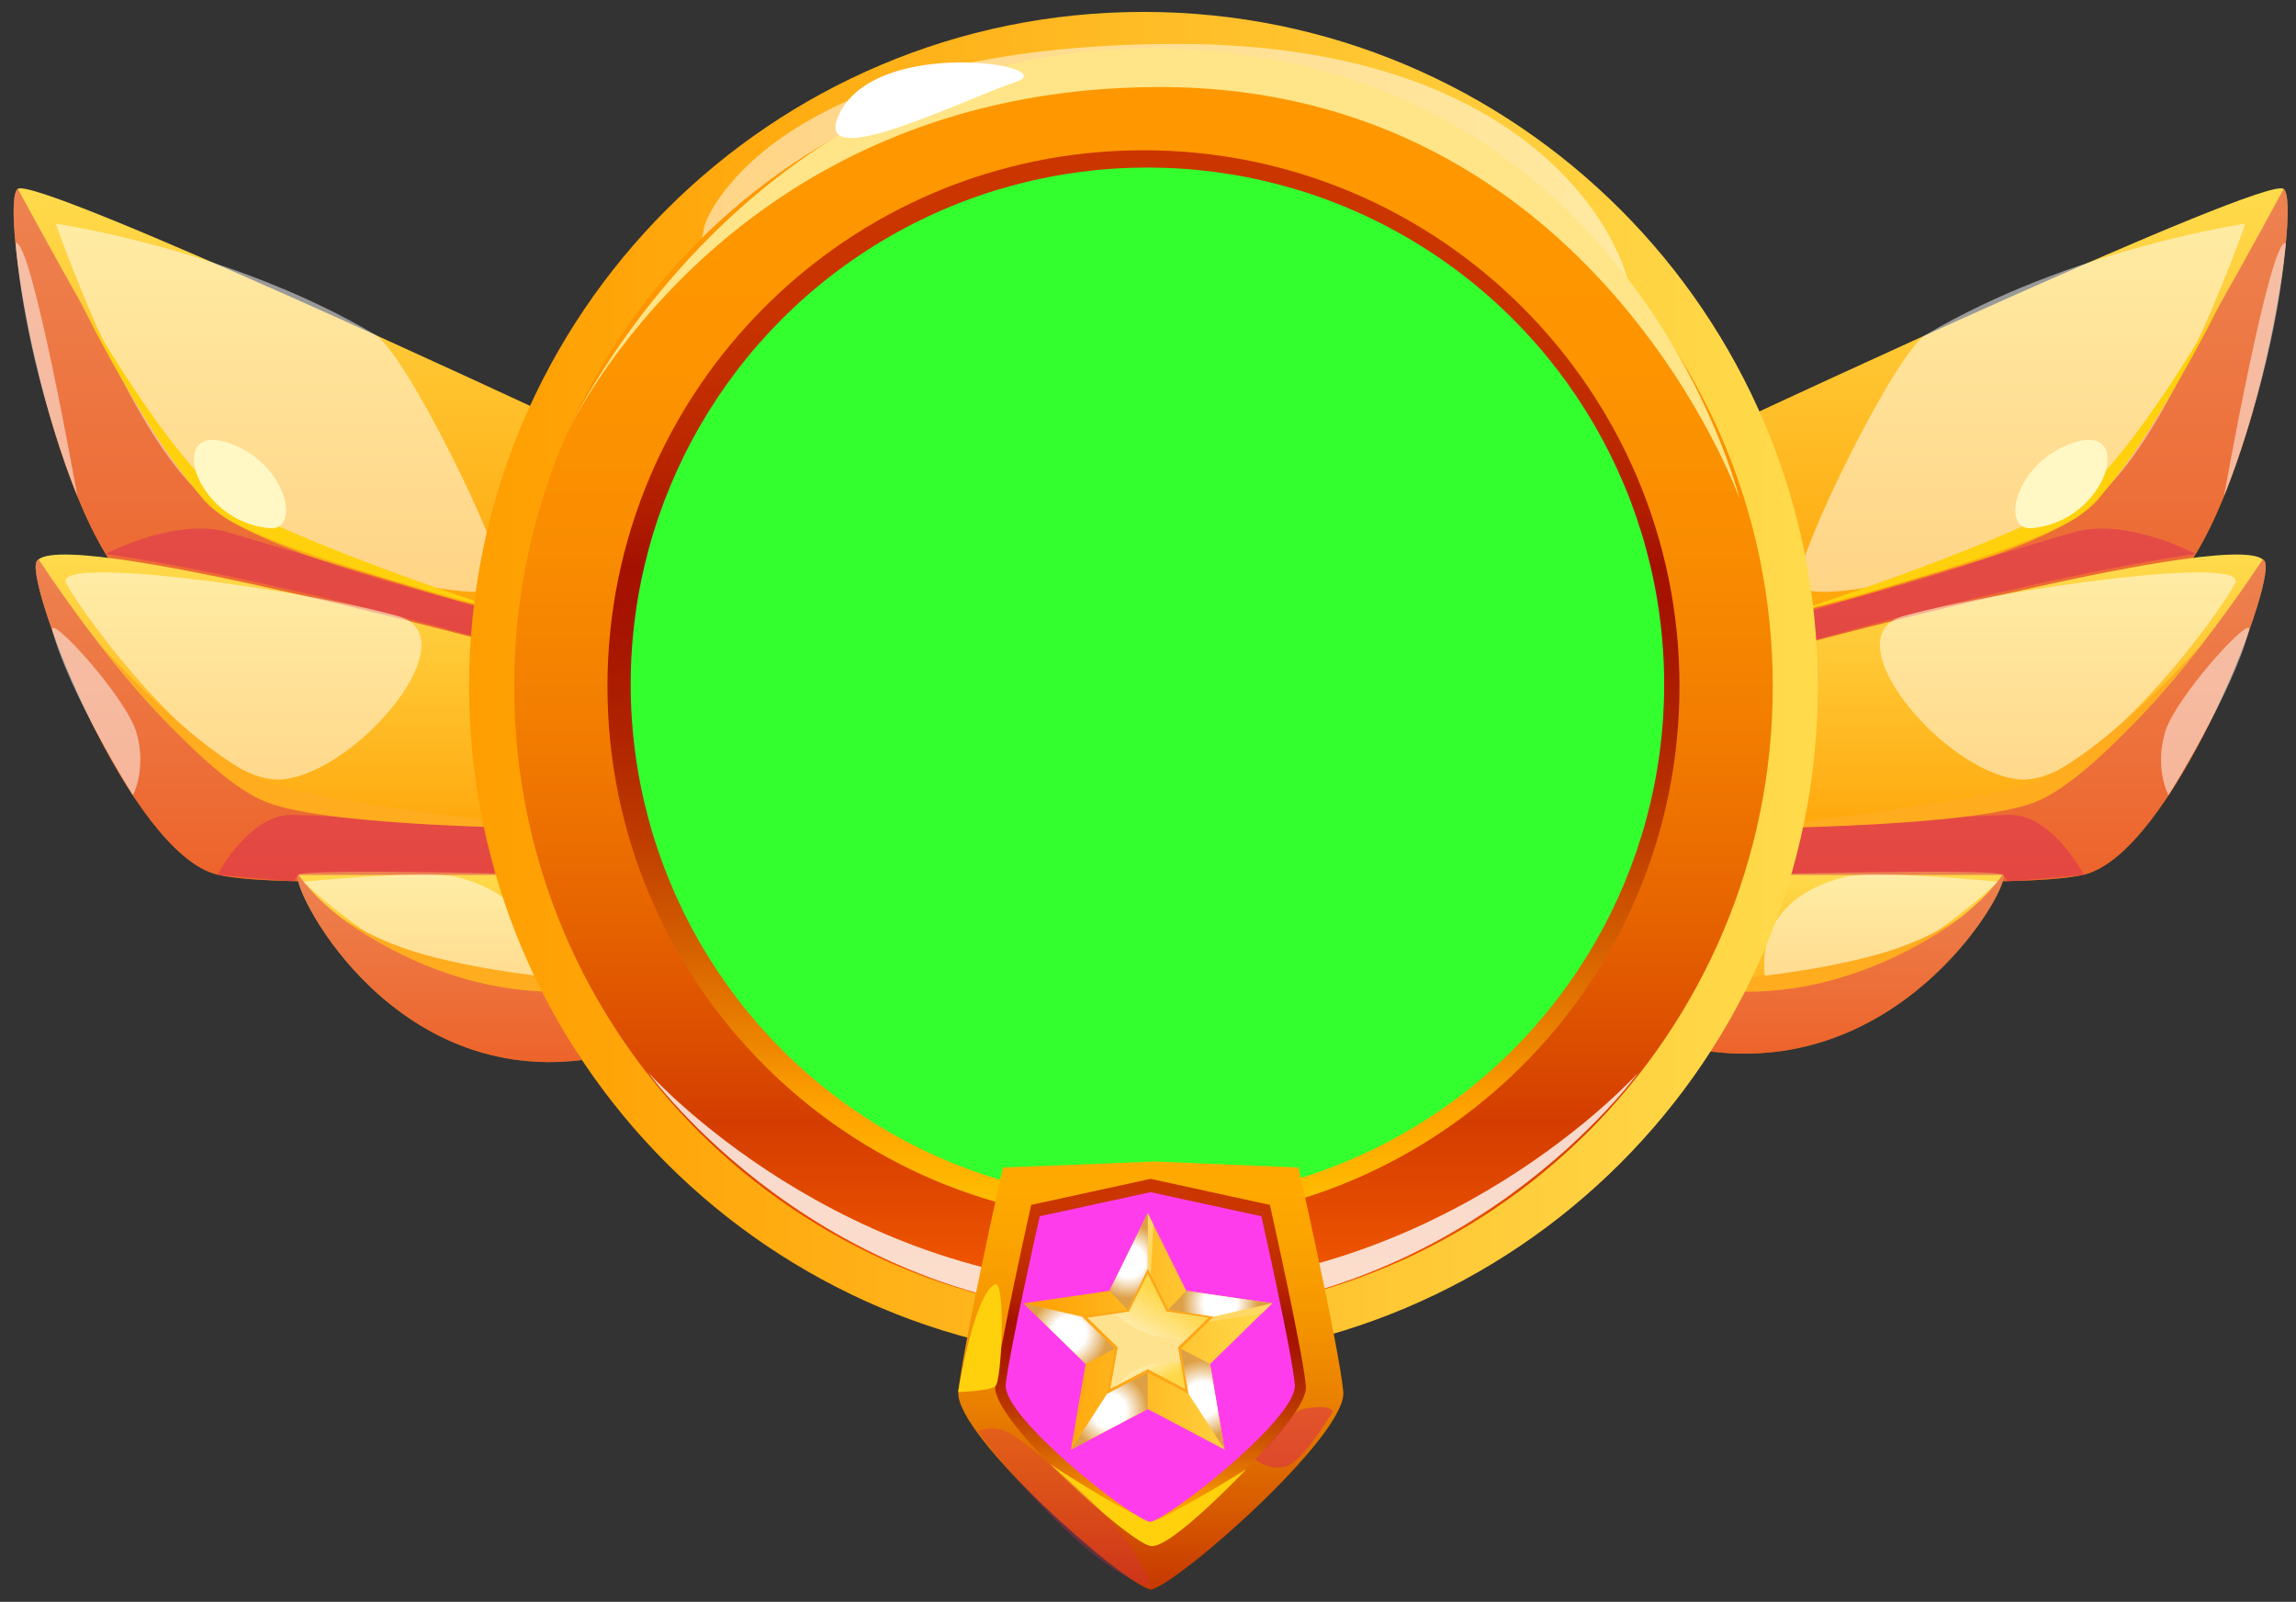 <?xml version="1.0" encoding="utf-8"?>
<!-- Generator: Adobe Illustrator 27.7.0, SVG Export Plug-In . SVG Version: 6.00 Build 0)  -->
<svg version="1.1" xmlns="http://www.w3.org/2000/svg" xmlns:xlink="http://www.w3.org/1999/xlink" x="0px" y="0px"
	 viewBox="0 0 810 565" style="enable-background:new 0 0 810 565;" xml:space="preserve">
<rect x="0" y="0" width="810" height="565" fill="#333333" stroke="none"/>
<style type="text/css">
	.st0{fill:url(#SVGID_1_);}
	.st1{opacity:0.5;fill:#DC2B56;}
	.st2{fill:url(#SVGID_00000042708676273099713370000013387532797842637478_);}
	.st3{fill:url(#SVGID_00000061471831998074296390000005757923363107682186_);}
	.st4{opacity:0.5;fill:#FFFFFF;}
	.st5{fill:#FFD10D;}
	.st6{fill:#FFAC1F;}
	.st7{fill:#FFF8C5;}
	.st8{fill:url(#SVGID_00000070104376862211846590000011113934581700435097_);}
	.st9{fill:url(#SVGID_00000097473918214389195530000015708070740653546169_);}
	.st10{fill:url(#SVGID_00000017484643896156026770000000389720170559064473_);}
	.st11{fill:url(#SVGID_00000068657768872799973780000014748609448709079972_);}
	.st12{fill:url(#SVGID_00000146490253429695306720000007194069556880983950_);}
	.st13{fill:#FFE587;}
	.st14{fill:#FFFFFF;}
	.st15{opacity:0.8;fill:#FFFFFF;}
	.st16{fill:url(#SVGID_00000038390962102665162410000016454618904552306339_);}
	.st17{fill:#33FF2E;}
	.st18{fill:url(#SVGID_00000123430169651155865970000010837060239544788395_);}
	.st19{fill:url(#SVGID_00000052065322239719310350000014272689045481429679_);}
	.st20{opacity:0.3;fill:#DC2B56;}
	.st21{opacity:0.1;}
	.st22{fill:#FF3CEC;}
	.st23{fill:url(#XMLID_00000151517589460684167060000006738383877282491547_);}
	.st24{fill:#FFD864;}
	.st25{fill:#FFA615;}
	.st26{fill:#FFE28E;}
	.st27{fill:url(#XMLID_00000067950595801083060230000007292821773347655322_);}
	.st28{fill:url(#XMLID_00000051344615045932970270000006858458651460183466_);}
	.st29{fill:url(#XMLID_00000110436460262582260230000018435674790279678910_);}
	.st30{fill:url(#XMLID_00000046328214234428248970000003662997540864225466_);}
	.st31{fill:url(#XMLID_00000149369980303760556630000001792971941818399410_);}
	.st32{opacity:0.5;fill:url(#XMLID_00000055689912707543294270000014665541554770073250_);}
	.st33{opacity:0.5;fill:url(#XMLID_00000175303143851361371120000017657469896566429356_);}
</style>
<g id="pin">
	<g>
		<g>
			<g>
				
					<linearGradient id="SVGID_1_" gradientUnits="userSpaceOnUse" x1="1820.397" y1="238.798" x2="1820.397" y2="66.435" gradientTransform="matrix(-1 0 0 1 1920 0)">
					<stop  offset="0" style="stop-color:#FF9E00"/>
					<stop  offset="1" style="stop-color:#FFDB4C"/>
				</linearGradient>
				<path class="st0" d="M51.7,212.2c33.3,23,142.7,26.6,142.7,26.6v-92.2c0,0-181-84.5-188.1-80C-0.9,71.3,18.5,189.3,51.7,212.2z"
					/>
				<path class="st1" d="M51.7,212.2c33.3,23,142.7,26.6,142.7,26.6v-19.1c0,0-104.2-22-122.5-43.3C53.8,155,6.3,66.6,6.3,66.6
					C-0.9,71.3,18.5,189.3,51.7,212.2z"/>
				
					<linearGradient id="SVGID_00000092415286747792087160000005527000332968628886_" gradientUnits="userSpaceOnUse" x1="1816.538" y1="310.986" x2="1816.538" y2="195.623" gradientTransform="matrix(-1 0 0 1 1920 0)">
					<stop  offset="0" style="stop-color:#FF9E00"/>
					<stop  offset="1" style="stop-color:#FFDB4C"/>
				</linearGradient>
				<path style="fill:url(#SVGID_00000092415286747792087160000005527000332968628886_);" d="M76.7,308.5c22.7,5.5,117.7,0,117.7,0
					v-76.4c0,0-167-45.8-180.8-34.8c-0.4,0.3-0.7,0.6-0.8,1C9.4,207.3,45.8,301.1,76.7,308.5z"/>
				<path class="st1" d="M76.7,308.5c22.7,5.5,117.7,0,117.7,0v-16.4c0,0-60.3,1.1-99.9-11.6c-31.5-10.1-70.7-68-80.9-83.2
					c-0.4,0.3-0.7,0.6-0.8,1C9.4,207.3,45.8,301.1,76.7,308.5z"/>
				
					<linearGradient id="SVGID_00000139280214012113705840000009767591319486217896_" gradientUnits="userSpaceOnUse" x1="1764.874" y1="374.661" x2="1764.874" y2="307.533" gradientTransform="matrix(-1 0 0 1 1920 0)">
					<stop  offset="0" style="stop-color:#FF9E00"/>
					<stop  offset="1" style="stop-color:#FFDB4C"/>
				</linearGradient>
				<path style="fill:url(#SVGID_00000139280214012113705840000009767591319486217896_);" d="M205.3,373.9c0,0-7.2-10-8.3-22.2
					c-1.3-13.1-2.6-29.9-2.6-43.2c0,0-85.7-2.3-89.2,0C101.6,310.8,135.7,382.5,205.3,373.9z"/>
				<path class="st1" d="M205.3,373.9c0,0-7.2-10-8.3-22.2l-2.6-2.8c0,0-63.1-4-89.2-40.5C101.6,310.8,135.7,382.5,205.3,373.9z"/>
				<path class="st1" d="M194.4,232.2l0.4-10.1c0,0-96.2-29.1-114.6-34.4c-18.4-5.3-43,7.7-43,7.7S93.1,202.5,194.4,232.2z"/>
				<path class="st1" d="M194.4,308.5v-16.4c0,0-75.4-4.2-90.9-4.7c-15.5-0.6-26.8,21.2-26.8,21.2l26.8,2.3l1.7-2.3H194.4z"/>
				<path class="st4" d="M140.1,217.2c26.4,7.1-14,55.3-40.5,57.7c-26.5,2.4-71.6-59.6-76.3-69.3
					C18.6,195.8,104.3,207.5,140.1,217.2z"/>
				<path class="st4" d="M132.4,118.1c10.6,6.3,45.2,76.3,44.9,87.4s-82.8-7.7-108.6-33.3c-25.8-25.6-49-93.3-49-93.3
					S81.4,87.8,132.4,118.1z"/>
				<path class="st4" d="M161,309.3c32.8,8.3,28.8,33.1,27.9,36.6c-0.9,3.5-36.3-2-53.3-12.8S107,311,107,311S150.6,306.7,161,309.3
					z"/>
				<path class="st4" d="M18.5,222.5c-1.9-7.1,26.2,23.5,29.7,36.1c3.6,12.7-1.3,21.9-1.3,21.9S24.4,244.6,18.5,222.5z"/>
				<path class="st4" d="M5.5,85.8C11,83.3,27.3,175,27.3,175S9.5,132.2,5.5,85.8z"/>
				<path class="st5" d="M182.3,217c0,0-83.8-27.3-103.6-41.9c-19.8-14.6-50.3-68.5-50.3-68.5s30.9,62.7,50.9,75.9
					C99.2,195.6,182.3,217,182.3,217z"/>
				<path class="st6" d="M194.4,292.1c0,0-70.2-7.7-95.9-14.8C72.8,270.2,34.9,227,34.9,227s36.2,47,59,55.9
					C116.7,291.9,194.4,292.1,194.4,292.1z"/>
				<path class="st6" d="M196.4,344.9c0,0-24.7-2.1-46.7-8.2c-22-6.1-33.7-16.3-33.7-16.3s34,29.7,80.3,29.4V344.9z"/>
				<path class="st7" d="M95.3,186.3c11,0.9,5.9-23.6-15.4-30.3S68.8,184.2,95.3,186.3z"/>
			</g>
			<g>
				
					<linearGradient id="SVGID_00000033349145243201348690000003945388465955220152_" gradientUnits="userSpaceOnUse" x1="-236.781" y1="238.798" x2="-236.781" y2="66.435" gradientTransform="matrix(1 0 0 1 949.064 0)">
					<stop  offset="0" style="stop-color:#FF9E00"/>
					<stop  offset="1" style="stop-color:#FFDB4C"/>
				</linearGradient>
				<path style="fill:url(#SVGID_00000033349145243201348690000003945388465955220152_);" d="M760.2,212.2
					c-33.3,23-142.7,26.6-142.7,26.6v-92.2c0,0,181-84.5,188.1-80C812.7,71.3,793.4,189.3,760.2,212.2z"/>
				<path class="st1" d="M760.2,212.2c-33.3,23-142.7,26.6-142.7,26.6v-19.1c0,0,104.2-22,122.5-43.3
					c18.2-21.3,65.6-109.7,65.6-109.7C812.7,71.3,793.4,189.3,760.2,212.2z"/>
				
					<linearGradient id="SVGID_00000144326663422605217690000008555144603337946752_" gradientUnits="userSpaceOnUse" x1="-240.64" y1="310.986" x2="-240.64" y2="195.623" gradientTransform="matrix(1 0 0 1 949.064 0)">
					<stop  offset="0" style="stop-color:#FF9E00"/>
					<stop  offset="1" style="stop-color:#FFDB4C"/>
				</linearGradient>
				<path style="fill:url(#SVGID_00000144326663422605217690000008555144603337946752_);" d="M735.2,308.5
					c-22.7,5.5-117.7,0-117.7,0v-76.4c0,0,167-45.8,180.8-34.8c0.4,0.3,0.7,0.6,0.8,1C802.5,207.3,766.1,301.1,735.2,308.5z"/>
				<path class="st1" d="M735.2,308.5c-22.7,5.5-117.7,0-117.7,0v-16.4c0,0,60.3,1.1,99.9-11.6c31.5-10.1,70.7-68,80.9-83.2
					c0.4,0.3,0.7,0.6,0.8,1C802.5,207.3,766.1,301.1,735.2,308.5z"/>
				
					<linearGradient id="SVGID_00000053546668883949325820000018187101428796890501_" gradientUnits="userSpaceOnUse" x1="-293.813" y1="371.689" x2="-293.813" y2="307.533" gradientTransform="matrix(1 0 0 1 949.064 0)">
					<stop  offset="0" style="stop-color:#FF9E00"/>
					<stop  offset="1" style="stop-color:#FFDB4C"/>
				</linearGradient>
				<path style="fill:url(#SVGID_00000053546668883949325820000018187101428796890501_);" d="M603.5,370.9c0,0,1.2-9,2.3-21.2
					c1.3-13.1,11.6-27.9,11.6-41.2c0,0,85.7-2.3,89.2,0C710.3,310.8,673.2,379.5,603.5,370.9z"/>
				<path class="st1" d="M603.5,370.9c0,0,1.2-9,2.3-21.2l11.6-0.8c0,0,63.1-4,89.2-40.5C710.3,310.8,673.2,379.5,603.5,370.9z"/>
				<path class="st1" d="M617.5,232.2l-0.4-10.1c0,0,96.2-29.1,114.6-34.4c18.4-5.3,43,7.7,43,7.7S718.8,202.5,617.5,232.2z"/>
				<path class="st1" d="M617.5,308.5v-16.4c0,0,75.4-4.2,90.9-4.7c15.5-0.6,26.8,21.2,26.8,21.2l-26.8,2.3l-1.7-2.3H617.5z"/>
				<path class="st4" d="M671.8,217.2c-26.4,7.1,14,55.3,40.5,57.7c26.5,2.4,71.6-59.6,76.3-69.3
					C793.3,195.8,707.5,207.5,671.8,217.2z"/>
				<path class="st4" d="M679.4,118.1c-10.6,6.3-45.2,76.3-44.9,87.4c0.3,11.1,82.8-7.7,108.6-33.3c25.8-25.6,49-93.3,49-93.3
					S730.5,87.8,679.4,118.1z"/>
				<path class="st4" d="M650.9,309.3c-32.8,8.3-28.8,33.1-27.9,36.6c0.9,3.5,36.3-2,53.3-12.8s28.5-22.1,28.5-22.1
					S661.3,306.7,650.9,309.3z"/>
				<path class="st4" d="M793.4,222.5c1.9-7.1-26.2,23.5-29.7,36.1c-3.6,12.7,1.3,21.9,1.3,21.9S787.5,244.6,793.4,222.5z"/>
				<path class="st4" d="M806.4,85.8c-5.5-2.5-21.8,89.2-21.8,89.2S802.4,132.2,806.4,85.8z"/>
				<path class="st5" d="M629.6,217c0,0,83.8-27.3,103.6-41.9c19.8-14.6,50.3-68.5,50.3-68.5s-30.9,62.7-50.9,75.9
					C712.6,195.6,629.6,217,629.6,217z"/>
				<path class="st6" d="M617.5,292.1c0,0,70.2-7.7,95.9-14.8C739.1,270.2,777,227,777,227s-36.2,47-59,55.9
					C695.1,291.9,617.5,292.1,617.5,292.1z"/>
				<path class="st6" d="M615.5,344.9c0,0,24.7-2.1,46.7-8.2c22-6.1,33.7-16.3,33.7-16.3s-34,29.7-80.3,29.4V344.9z"/>
				<path class="st7" d="M716.6,186.3c-11,0.9-5.9-23.6,15.4-30.3C753.4,149.3,743.1,184.2,716.6,186.3z"/>
			</g>
			<g>
				
					<linearGradient id="SVGID_00000101811163552371342320000000046166491076678276_" gradientUnits="userSpaceOnUse" x1="165.502" y1="242.111" x2="641.275" y2="242.111">
					<stop  offset="0" style="stop-color:#FF9E00"/>
					<stop  offset="1" style="stop-color:#FFDB4C"/>
				</linearGradient>
				<path style="fill:url(#SVGID_00000101811163552371342320000000046166491076678276_);" d="M403.4,4.2
					C272,4.2,165.5,110.7,165.5,242.1S272,480,403.4,480c131.4,0,237.9-106.5,237.9-237.9S534.8,4.2,403.4,4.2z M403.4,421.8
					c-99.3,0-179.7-80.5-179.7-179.7S304.1,62.4,403.4,62.4c99.2,0,179.7,80.5,179.7,179.7S502.6,421.8,403.4,421.8z"/>
				<path class="st4" d="M248.4,80.2c-3.5,16.5-6.4,56.7,25.8,31.4c32.1-25.3,57-53.1,135.1-53.6c78.1-0.5,124.7,52,148.9,87.8
					c24.2,35.8,13.9-33.7,16.7-40.2c2.8-6.5-21.5-90.1-159.6-90.1S249.8,73.5,248.4,80.2z"/>
				
					<linearGradient id="SVGID_00000045620269385193950020000004476215367373370555_" gradientUnits="userSpaceOnUse" x1="403.389" y1="464.127" x2="403.389" y2="20.095">
					<stop  offset="0" style="stop-color:#F75C00"/>
					<stop  offset="0.154" style="stop-color:#D43D00"/>
					<stop  offset="0.195" style="stop-color:#D94800"/>
					<stop  offset="0.323" style="stop-color:#E76500"/>
					<stop  offset="0.46" style="stop-color:#F27C00"/>
					<stop  offset="0.608" style="stop-color:#F98C00"/>
					<stop  offset="0.774" style="stop-color:#FE9500"/>
					<stop  offset="1" style="stop-color:#FF9800"/>
				</linearGradient>
				<path style="fill:url(#SVGID_00000045620269385193950020000004476215367373370555_);" d="M403.4,20.1c-122.6,0-222,99.4-222,222
					s99.4,222,222,222c122.6,0,222-99.4,222-222S526,20.1,403.4,20.1z M403.4,421.8c-99.3,0-179.7-80.5-179.7-179.7
					S304.1,62.4,403.4,62.4c99.2,0,179.7,80.5,179.7,179.7S502.6,421.8,403.4,421.8z"/>
				<path class="st13" d="M200.2,152.6c0,0,56.1-121.9,209-121.9s204.5,145.2,204.5,145.2s-38.5-155.8-204-158.8
					C263.5,14.5,200.2,152.6,200.2,152.6z"/>
				<path class="st14" d="M296,40.4c-10.2,21.8,44.4-5.6,62.4-11.5C375.5,23.1,309,12.5,296,40.4z"/>
				<path class="st15" d="M228.7,378.3c0,0,67.8,75.9,174.6,75.9S578,378.3,578,378.3s-61.5,85.8-174.7,85.8
					S228.7,378.3,228.7,378.3z"/>
				
					<linearGradient id="SVGID_00000140711905557565647120000008890700394138206898_" gradientUnits="userSpaceOnUse" x1="403.389" y1="431.244" x2="403.389" y2="52.978">
					<stop  offset="0" style="stop-color:#FFC200"/>
					<stop  offset="0.109" style="stop-color:#FFA200"/>
					<stop  offset="0.168" style="stop-color:#ED8500"/>
					<stop  offset="0.266" style="stop-color:#D35C00"/>
					<stop  offset="0.361" style="stop-color:#BE3B00"/>
					<stop  offset="0.453" style="stop-color:#B02400"/>
					<stop  offset="0.538" style="stop-color:#A71600"/>
					<stop  offset="0.612" style="stop-color:#A41100"/>
					<stop  offset="0.661" style="stop-color:#B01D00"/>
					<stop  offset="0.747" style="stop-color:#BF2B00"/>
					<stop  offset="0.848" style="stop-color:#C83300"/>
					<stop  offset="1" style="stop-color:#CB3600"/>
				</linearGradient>
				<path style="fill:url(#SVGID_00000140711905557565647120000008890700394138206898_);" d="M403.4,53
					c-104.5,0-189.1,84.7-189.1,189.1s84.6,189.1,189.1,189.1c104.4,0,189.1-84.7,189.1-189.1S507.8,53,403.4,53z M403.4,421.8
					c-99.3,0-179.7-80.5-179.7-179.7S304.1,62.4,403.4,62.4c99.2,0,179.7,80.5,179.7,179.7S502.6,421.8,403.4,421.8z"/>
			</g>
		</g>
	</g>
</g>
<g id="fonto_x5F_pin">
	<circle class="st17" cx="404.8" cy="241.4" r="182.3"/>
</g>
<g id="micropin">
	
		<linearGradient id="SVGID_00000134933535792493350250000004775882578698581120_" gradientUnits="userSpaceOnUse" x1="1514.057" y1="560.691" x2="1514.057" y2="409.72" gradientTransform="matrix(-1 0 0 1 1920 0)">
		<stop  offset="0" style="stop-color:#C63800"/>
		<stop  offset="0.198" style="stop-color:#D85C00"/>
		<stop  offset="0.424" style="stop-color:#E97E00"/>
		<stop  offset="0.639" style="stop-color:#F59600"/>
		<stop  offset="0.836" style="stop-color:#FCA500"/>
		<stop  offset="1" style="stop-color:#FFAA00"/>
	</linearGradient>
	<path style="fill:url(#SVGID_00000134933535792493350250000004775882578698581120_);" d="M353.8,411.8l53.5-2.1l50.8,2.1
		c0,0,14.4,63.9,15.8,79.1c1.4,15.3-58.4,68-67.9,69.8c-9.5-1.8-69.3-54.5-67.9-69.8C339.5,475.7,353.8,411.8,353.8,411.8z"/>
	
		<linearGradient id="SVGID_00000175282056251469958550000015603306044803071622_" gradientUnits="userSpaceOnUse" x1="1514.057" y1="545.269" x2="1514.057" y2="415.86" gradientTransform="matrix(-1 0 0 1 1920 0)">
		<stop  offset="0" style="stop-color:#FFC200"/>
		<stop  offset="0.109" style="stop-color:#FFA200"/>
		<stop  offset="0.168" style="stop-color:#ED8500"/>
		<stop  offset="0.266" style="stop-color:#D35C00"/>
		<stop  offset="0.361" style="stop-color:#BE3B00"/>
		<stop  offset="0.453" style="stop-color:#B02400"/>
		<stop  offset="0.538" style="stop-color:#A71600"/>
		<stop  offset="0.612" style="stop-color:#A41100"/>
		<stop  offset="0.661" style="stop-color:#B01D00"/>
		<stop  offset="0.747" style="stop-color:#BF2B00"/>
		<stop  offset="0.848" style="stop-color:#C83300"/>
		<stop  offset="1" style="stop-color:#CB3600"/>
	</linearGradient>
	<path style="fill:url(#SVGID_00000175282056251469958550000015603306044803071622_);" d="M363.8,425l42.1-9.2L448,425
		c0,0,11.6,51.6,12.7,63.9c1.1,12.3-47.2,54.9-54.8,56.3c-7.7-1.4-56-44-54.8-56.3C352.2,476.6,363.8,425,363.8,425z"/>
	<path class="st5" d="M439.6,518.3c0,0-27.5,17-32.4,18c-5,1-36.8-19.9-36.8-19.9s28.6,27.7,35.6,28.9
		C412.9,546.5,439.6,518.3,439.6,518.3z"/>
	<path class="st20" d="M405.9,559.8c0,0-1.8-8.6-11-19.8c-9.2-11.3-34.8-33.2-40-35.2c-5.2-2.1-10.1,0-10.1,0S381,552.8,405.9,559.8
		z"/>
	<path class="st1" d="M470.3,497.7c-2-2.7-12.3-0.9-13.3,0.6c-1.1,1.5-14.1,16.6-14.1,16.6s7,5.1,12.7,1.4
		C461.3,512.7,470.3,497.7,470.3,497.7z"/>
	<path class="st21" d="M454.2,489.6c-1.3-4.2-84.4,2.4-88.3,4.1c-3.9,1.8,24.5,38.4,41.3,37.1C424,529.6,456,495.2,454.2,489.6z"/>
	<path class="st5" d="M351.1,453c3.7-1.6,2.4,34.3,0,36c-2.4,1.7-13.1,2-13.1,2S343.7,456.1,351.1,453z"/>
</g>
<g id="fondo_x5F_estrellita">
	<path class="st22" d="M366.8,429l39.1-8.5l39.1,8.5c0,0,10.8,47.9,11.8,59.4c1.1,11.5-43.9,47-51,48.4c-7.1-1.3-52-36.9-51-48.4
		C356,476.9,366.8,429,366.8,429z"/>
</g>
<g id="estrella">
	<g id="XMLID_00000019647025421324081090000003721080440391633040_">
		
			<linearGradient id="XMLID_00000134944027025651311760000000524017573623398283_" gradientUnits="userSpaceOnUse" x1="361.083" y1="469.558" x2="448.775" y2="469.558">
			<stop  offset="0" style="stop-color:#FF9E00"/>
			<stop  offset="1" style="stop-color:#FFDB4C"/>
		</linearGradient>
		
			<polygon id="XMLID_00000047022342340223905840000015510331580057031073_" style="fill:url(#XMLID_00000134944027025651311760000000524017573623398283_);" points="
			404.9,427.9 418.5,455.3 448.8,459.7 426.9,481.1 432,511.3 404.9,497 377.8,511.3 383,481.1 361.1,459.7 391.4,455.3 		"/>
		<g id="XMLID_00000049192501735561699180000015946881901243175562_">
			<polygon id="XMLID_00000096758333887206816760000011981652951830248328_" class="st24" points="448.8,459.7 404.9,469.6 
				445.1,463.3 			"/>
			<polygon id="XMLID_00000030477369533825584320000012930145661815966631_" class="st24" points="404.9,427.9 404.9,469.6 
				406.9,431.9 			"/>
		</g>
		<polygon id="XMLID_00000142884152889294590370000003773456038110271920_" class="st25" points="404.9,447.5 412.1,462 
			428.1,464.4 416.5,475.7 419.3,491.6 404.9,484.1 390.6,491.6 393.3,475.7 381.7,464.4 397.8,462 		"/>
		<polygon id="XMLID_00000069393239897168814870000011362389576935506845_" class="st26" points="404.9,449.3 411.5,462.6 
			426.3,464.8 415.6,475.2 418.1,489.9 404.9,482.9 391.7,489.9 394.3,475.2 383.6,464.8 398.3,462.6 		"/>
		<g id="XMLID_00000017497992253514142000000011389856374085047474_">
			
				<radialGradient id="XMLID_00000057829696690153694340000007735588498834138282_" cx="398.155" cy="444.942" r="12.995" gradientUnits="userSpaceOnUse">
				<stop  offset="0.439" style="stop-color:#FFFFFF"/>
				<stop  offset="1" style="stop-color:#DEA045"/>
			</radialGradient>
			
				<polygon id="XMLID_00000143591318478935548890000000270637927868391840_" style="fill:url(#XMLID_00000057829696690153694340000007735588498834138282_);" points="
				404.9,427.9 404.9,447.5 397.8,462 391.4,455.3 			"/>
			
				<radialGradient id="XMLID_00000053536006487660139880000011382882961513301419_" cx="377.21" cy="470.399" r="13.679" gradientUnits="userSpaceOnUse">
				<stop  offset="0.439" style="stop-color:#FFFFFF"/>
				<stop  offset="1" style="stop-color:#DEA045"/>
			</radialGradient>
			
				<polygon id="XMLID_00000082329544822731373460000017113605291176251795_" style="fill:url(#XMLID_00000053536006487660139880000011382882961513301419_);" points="
				361.1,459.7 381.7,464.4 393.3,475.7 383,481.1 			"/>
			
				<radialGradient id="XMLID_00000076584779501661884480000012283392787862388895_" cx="391.38" cy="497.666" r="13.57" gradientUnits="userSpaceOnUse">
				<stop  offset="0.439" style="stop-color:#FFFFFF"/>
				<stop  offset="1" style="stop-color:#DEA045"/>
			</radialGradient>
			
				<polygon id="XMLID_00000033354855191019788830000015356454388985391549_" style="fill:url(#XMLID_00000076584779501661884480000012283392787862388895_);" points="
				390.6,491.6 377.8,511.3 404.9,497 404.9,484.1 			"/>
			
				<radialGradient id="XMLID_00000097479192225759989350000002203242598363434886_" cx="424.274" cy="493.455" r="13.73" gradientUnits="userSpaceOnUse">
				<stop  offset="0.439" style="stop-color:#FFFFFF"/>
				<stop  offset="1" style="stop-color:#DEA045"/>
			</radialGradient>
			
				<polygon id="XMLID_00000041260053063332032890000007798563193997177017_" style="fill:url(#XMLID_00000097479192225759989350000002203242598363434886_);" points="
				419.3,491.6 432,511.3 426.9,481.1 416.5,475.7 			"/>
			
				<radialGradient id="XMLID_00000056406330436682393670000017060298367292404159_" cx="430.434" cy="459.833" r="13.357" gradientUnits="userSpaceOnUse">
				<stop  offset="0.439" style="stop-color:#FFFFFF"/>
				<stop  offset="1" style="stop-color:#DEA045"/>
			</radialGradient>
			
				<polygon id="XMLID_00000080900666839207518290000016469690516141525933_" style="fill:url(#XMLID_00000056406330436682393670000017060298367292404159_);" points="
				428.1,464.4 448.8,459.7 418.5,455.3 412.1,462 			"/>
		</g>
		<g id="XMLID_00000176743821567482697160000012656045637892633994_">
			
				<linearGradient id="XMLID_00000031191358444575029580000013028998100957550492_" gradientUnits="userSpaceOnUse" x1="403.08" y1="475.823" x2="413.297" y2="458.176">
				<stop  offset="0" style="stop-color:#FFFFFF"/>
				<stop  offset="1" style="stop-color:#FFCD00"/>
			</linearGradient>
			
				<path id="XMLID_00000044142261894026697830000017775072149162498462_" style="opacity:0.5;fill:url(#XMLID_00000031191358444575029580000013028998100957550492_);" d="
				M404.9,449.3l-6.6,13.4l-4.8,0.7c6.1,5.6,14.1,9,23,9c0.7,0,1.4,0,2.1-0.1l7.6-7.4l-14.8-2.1L404.9,449.3z"/>
			
				<linearGradient id="XMLID_00000165192050724234941450000002698918270613604015_" gradientUnits="userSpaceOnUse" x1="402.355" y1="479.935" x2="407.154" y2="488.913">
				<stop  offset="0" style="stop-color:#FFFFFF"/>
				<stop  offset="1" style="stop-color:#FFCD00"/>
			</linearGradient>
			
				<path id="XMLID_00000058546845647582980830000005880399225891477893_" style="opacity:0.5;fill:url(#XMLID_00000165192050724234941450000002698918270613604015_);" d="
				M393.5,489l11.5-6l13.2,6.9l-1.5-9c-1.5-0.3-3-0.4-4.5-0.4C404.7,480.5,398,483.8,393.5,489z"/>
		</g>
	</g>
</g>
</svg>
